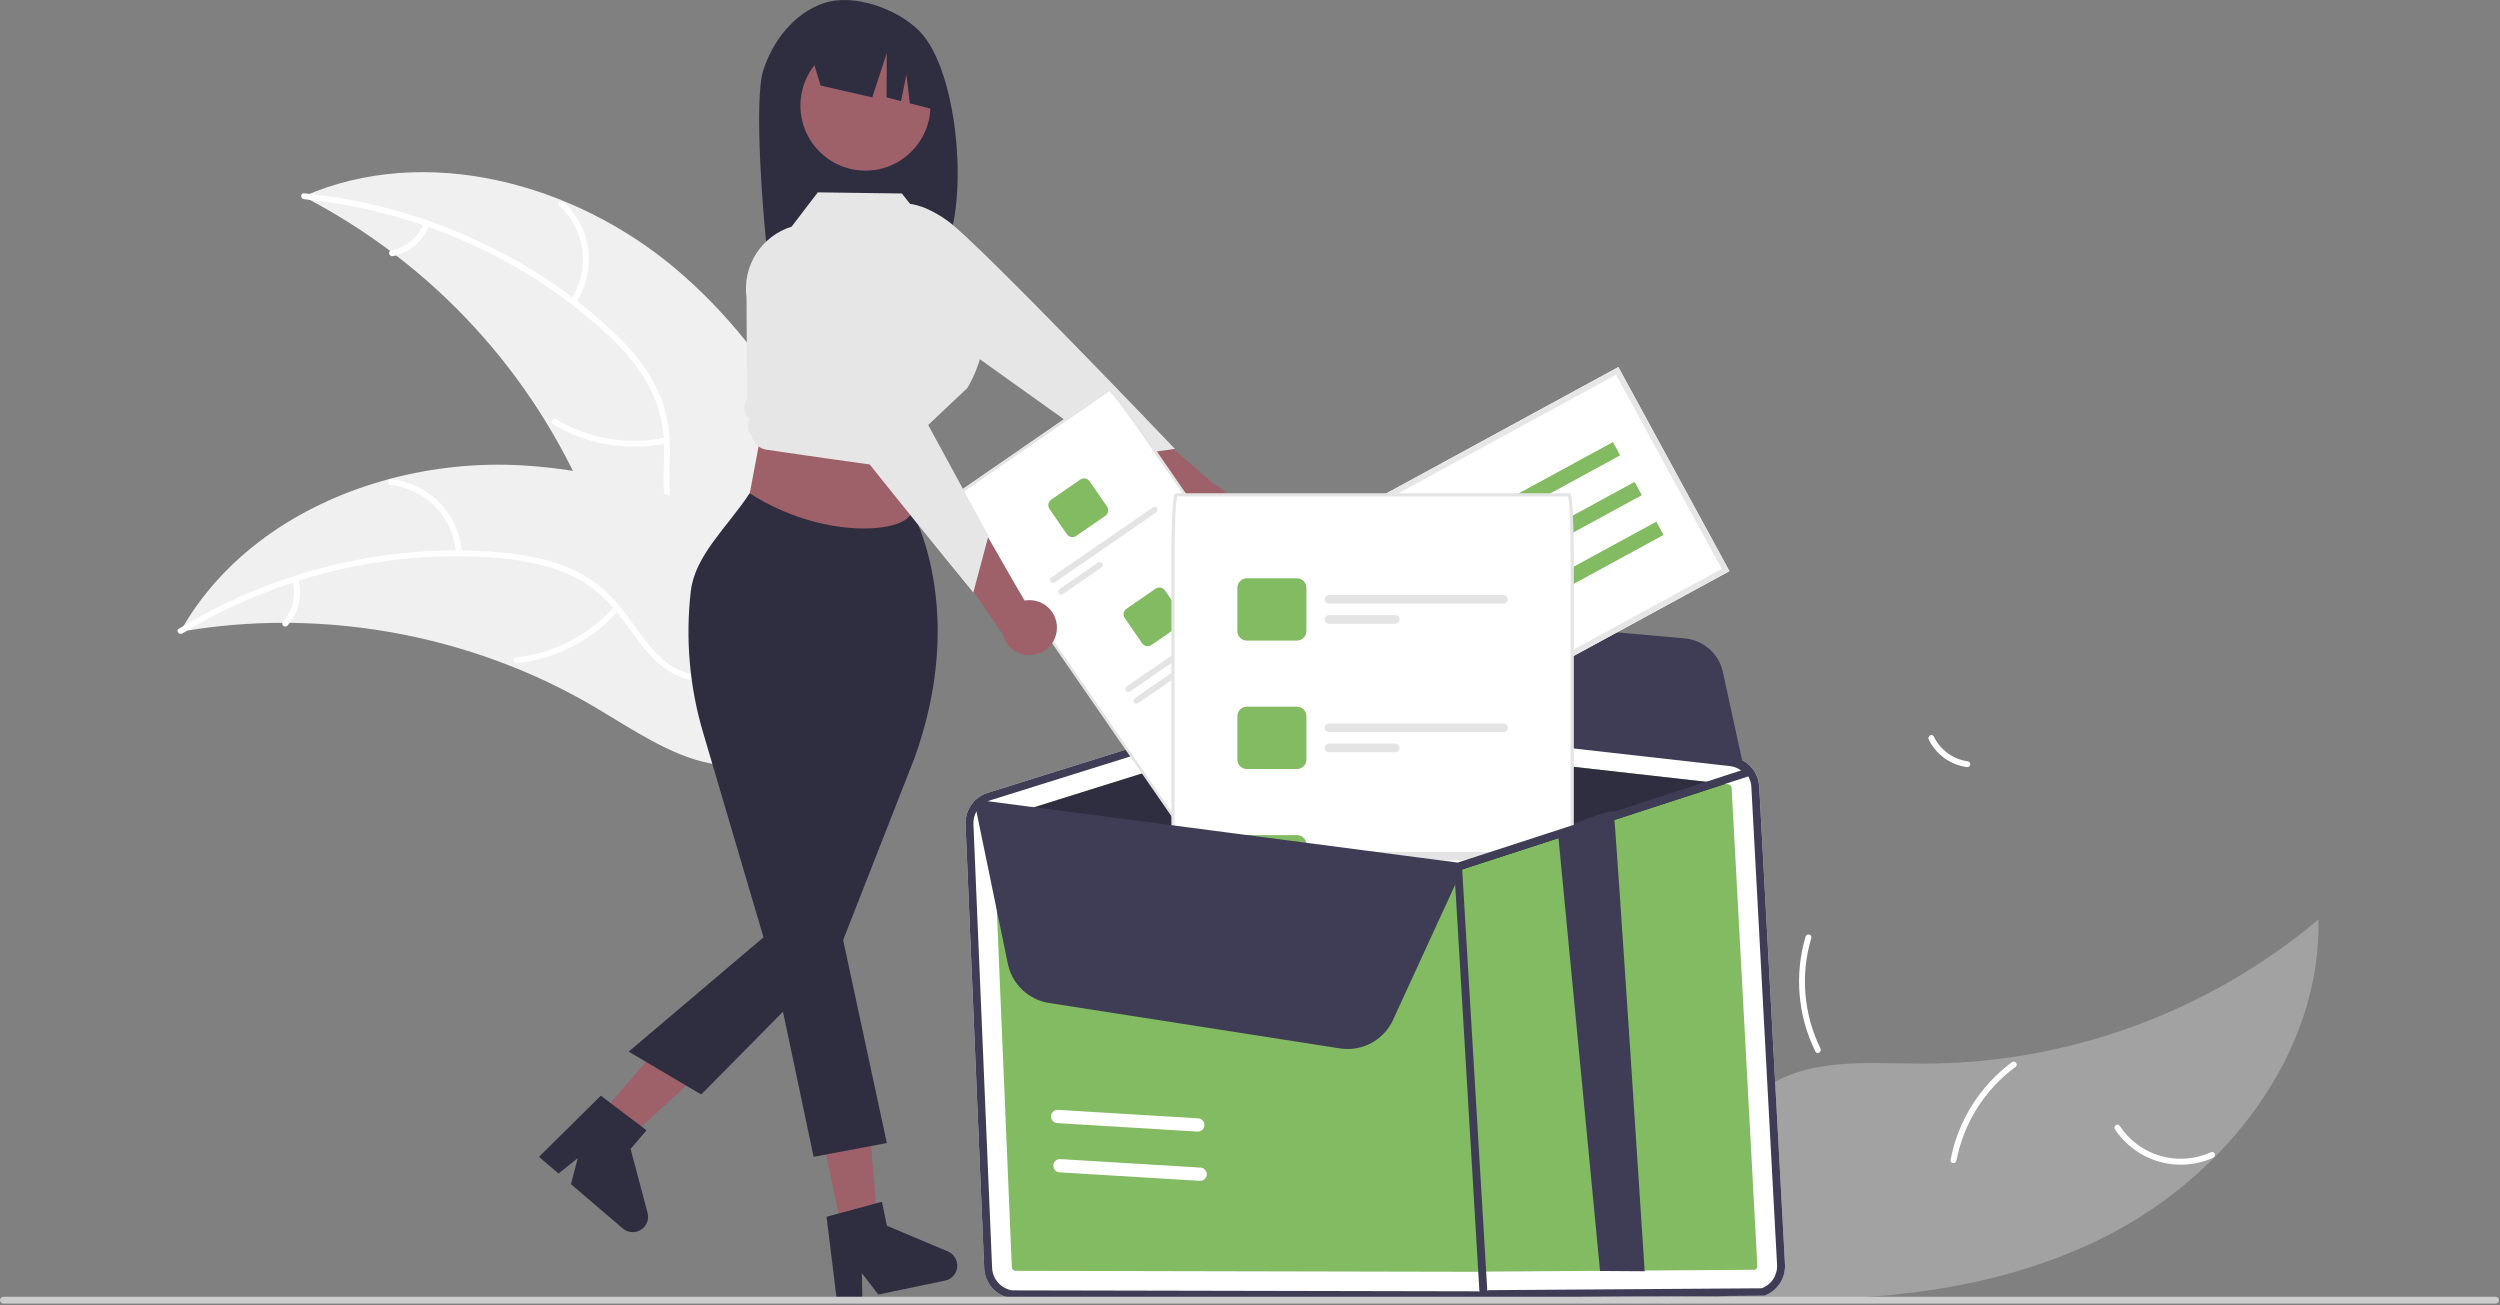 <svg width="862" height="450" viewBox="0 0 862 450" fill="none" xmlns="http://www.w3.org/2000/svg">
<rect x="0" y="0" width="862" height="450" fill="#808080" stroke="none"/>
<g clip-path="url(#clip0_687_847)">
<path d="M263.118 24.476C266.37 14.11 273.766 4.603 283.995 1.099C294.225 -2.405 309.204 2.933 316.894 10.597C330.961 24.617 334.394 72.779 324.73 87.999C322.807 87.897 316.174 87.822 314.228 87.749L311.476 78.576V87.659C296.29 87.189 280.479 87.483 264.661 87.787C263.243 77.011 259.865 34.841 263.118 24.476Z" fill="#2F2E41"/>
<path d="M413.454 184.857C412.088 184.674 410.778 184.193 409.618 183.45C408.457 182.706 407.474 181.717 406.737 180.552C406 179.387 405.527 178.074 405.352 176.707C405.177 175.34 405.304 173.951 405.724 172.638L378.92 152.53L395.311 146.654L418.252 166.65C420.411 167.501 422.183 169.116 423.231 171.186C424.279 173.257 424.532 175.64 423.94 177.884C423.349 180.128 421.955 182.078 420.022 183.363C418.089 184.648 415.753 185.179 413.454 184.857Z" fill="#9E616A"/>
<path d="M306.973 79.463L309.537 70.389C309.537 70.389 315.932 68.304 326.845 76.219C337.758 84.134 405.122 154.783 405.122 154.783L385.067 157.588L323.771 113.799L306.973 79.463Z" fill="#E6E6E6"/>
<path d="M726.64 426.012C767.664 405.063 800.325 363.06 799.424 317.006C761.071 349.228 712.556 366.845 662.464 366.741C643.146 366.63 621.671 364.496 606.657 376.653C597.315 384.218 592.418 396.2 590.968 408.133C589.519 420.066 591.146 432.134 592.77 444.044L591.762 446.871C637.717 450.024 685.616 446.96 726.64 426.012Z" fill="#F0F0F0" fill-opacity="0.3"/>
<path d="M729.262 389.427C732.835 394.803 738.203 398.734 744.407 400.518C750.612 402.302 757.248 401.823 763.131 399.166C764.32 398.624 763.534 396.751 762.344 397.294C756.87 399.778 750.688 400.224 744.914 398.551C739.14 396.878 734.154 393.196 730.857 388.17C730.139 387.079 728.548 388.341 729.262 389.427Z" fill="white"/>
<path d="M674.579 400.169C677.07 387.21 684.354 375.666 694.978 367.838C696.031 367.064 694.774 365.47 693.722 366.244C682.681 374.41 675.126 386.439 672.563 399.93C672.32 401.216 674.337 401.449 674.579 400.169Z" fill="white"/>
<path d="M627.703 361.541C621.89 349.694 620.755 336.091 624.525 323.445C624.9 322.192 622.936 321.677 622.562 322.928C618.663 336.096 619.873 350.249 625.95 362.564C626.53 363.737 628.28 362.708 627.703 361.541Z" fill="white"/>
<path d="M678.611 262.523C676.082 262.185 673.676 261.224 671.61 259.727C669.544 258.23 667.882 256.244 666.773 253.946C666.209 252.765 664.458 253.796 665.02 254.968C666.256 257.502 668.094 259.694 670.373 261.353C672.652 263.012 675.303 264.087 678.094 264.486C678.354 264.545 678.627 264.504 678.857 264.369C679.087 264.235 679.258 264.018 679.334 263.763C679.401 263.502 679.363 263.226 679.227 262.994C679.092 262.762 678.87 262.592 678.611 262.523Z" fill="white"/>
<path d="M233.219 92.902C198.077 63.122 146.73 49.174 104.582 67.757C149.097 90.727 184.053 128.702 203.264 174.964C210.608 192.832 216.916 213.471 233.921 222.639C244.502 228.343 257.446 228.244 269.015 224.982C280.585 221.72 291.094 215.567 301.457 209.477L304.454 209.318C289.65 165.698 268.361 122.682 233.219 92.902Z" fill="#F0F0F0"/>
<path d="M104.849 68.686C142.395 72.368 179.007 88.069 207.173 113.252C213.262 118.697 218.965 124.75 223.085 131.849C227.048 138.8 229.077 146.685 228.962 154.685C229.004 162.146 228.184 169.784 230.039 177.105C231.995 184.822 237.276 190.774 244.222 194.489C252.719 199.035 262.344 200.257 271.797 201.124C282.294 202.088 293.211 202.922 302.442 208.512C303.56 209.189 304.546 207.414 303.429 206.738C287.369 197.012 267.554 201.333 250.412 195.038C242.413 192.1 235.252 186.735 232.52 178.376C230.131 171.066 230.971 163.19 230.993 155.635C231.016 147.702 229.732 140.204 226.079 133.092C222.342 125.817 216.863 119.529 210.94 113.952C197.413 101.407 181.999 91.067 165.26 83.311C146.206 74.352 125.76 68.719 104.806 66.656C103.509 66.528 103.56 68.559 104.849 68.686Z" fill="white"/>
<path d="M198.451 104.583C202.034 99.214 203.593 92.745 202.848 86.333C202.102 79.921 199.102 73.982 194.382 69.577C193.424 68.689 192 70.136 192.959 71.026C197.361 75.119 200.156 80.651 200.837 86.624C201.519 92.597 200.043 98.616 196.677 103.596C195.946 104.679 197.724 105.66 198.451 104.583Z" fill="white"/>
<path d="M229.439 150.899C216.521 153.596 203.061 151.324 191.744 144.538C190.623 143.865 189.637 145.639 190.757 146.312C202.547 153.352 216.559 155.687 229.996 152.851C231.276 152.58 230.713 150.629 229.439 150.899Z" fill="white"/>
<path d="M146.123 77.043C145.169 79.409 143.642 81.502 141.68 83.133C139.718 84.763 137.381 85.881 134.88 86.386C133.597 86.64 134.162 88.591 135.436 88.338C138.197 87.768 140.776 86.53 142.948 84.733C145.12 82.936 146.819 80.635 147.897 78.03C148.019 77.793 148.046 77.518 147.973 77.262C147.9 77.005 147.732 76.787 147.503 76.649C147.268 76.52 146.991 76.489 146.732 76.562C146.474 76.636 146.255 76.809 146.123 77.043Z" fill="white"/>
<path d="M62.119 217.825C62.925 217.688 63.731 217.552 64.549 217.428C75.392 215.651 86.362 214.758 97.351 214.758C98.2 214.745 99.061 214.744 99.91 214.755C126.383 215.037 152.573 220.231 177.15 230.074C186.926 234 196.389 238.663 205.458 244.025C217.981 251.43 230.971 260.455 244.802 263.21C246.242 263.513 247.699 263.727 249.166 263.851L304.417 212.986C304.484 212.807 304.564 212.641 304.632 212.461L306.931 210.531C306.483 210.222 306.011 209.911 305.563 209.602C305.303 209.422 305.032 209.253 304.772 209.072C304.596 208.955 304.418 208.839 304.265 208.724C304.206 208.685 304.147 208.646 304.1 208.62C303.947 208.504 303.793 208.413 303.652 208.311C301.02 206.565 298.371 204.834 295.706 203.119C295.694 203.107 295.694 203.107 295.67 203.105C275.326 190.09 253.718 178.659 231.061 170.871C230.379 170.637 229.686 170.39 228.979 170.179C218.747 166.725 208.25 164.114 197.592 162.37C191.753 161.434 185.871 160.794 179.967 160.453C164.712 159.601 149.417 161.154 134.644 165.055C105.195 172.835 78.563 189.947 63.268 215.835C62.877 216.498 62.498 217.15 62.119 217.825Z" fill="#F0F0F0"/>
<path d="M62.889 218.412C95.084 198.747 133.77 189.24 171.421 192.389C179.561 193.07 187.759 194.47 195.323 197.657C202.672 200.821 209.039 205.895 213.764 212.352C218.29 218.284 222.233 224.877 228.122 229.605C234.33 234.589 242.13 236.162 249.913 234.947C259.435 233.46 267.855 228.641 275.925 223.642C284.886 218.092 294.105 212.185 304.841 211.09C306.142 210.958 305.86 208.947 304.561 209.079C285.883 210.984 272.662 226.363 255.186 231.658C247.031 234.128 238.082 234.156 230.868 229.126C224.56 224.728 220.488 217.934 215.957 211.888C211.2 205.54 205.66 200.327 198.461 196.848C191.098 193.289 182.937 191.566 174.85 190.68C156.497 188.808 137.964 189.832 119.929 193.717C99.322 198.036 79.605 205.849 61.632 216.817C60.52 217.496 61.784 219.087 62.889 218.412Z" fill="white"/>
<path d="M159.237 190.72C158.866 184.275 156.215 178.172 151.76 173.501C147.304 168.829 141.333 165.894 134.913 165.219C133.613 165.087 133.347 167.1 134.648 167.232C140.628 167.85 146.189 170.585 150.33 174.943C154.47 179.302 156.916 184.996 157.226 191C157.295 192.304 159.305 192.017 159.237 190.72Z" fill="white"/>
<path d="M211.863 209.042C203.173 218.973 191.058 225.264 177.936 226.659C176.636 226.796 176.917 228.807 178.216 228.67C191.869 227.192 204.462 220.62 213.483 210.266C214.342 209.279 212.718 208.06 211.863 209.042Z" fill="white"/>
<path d="M100.874 200.235C101.538 202.698 101.579 205.288 100.994 207.772C100.409 210.255 99.216 212.554 97.523 214.463C96.651 215.439 98.277 216.657 99.142 215.687C101.003 213.57 102.317 211.029 102.97 208.286C103.622 205.544 103.593 202.683 102.885 199.955C102.84 199.692 102.696 199.456 102.484 199.296C102.271 199.135 102.005 199.061 101.74 199.089C101.474 199.128 101.234 199.27 101.072 199.484C100.909 199.698 100.839 199.968 100.874 200.235Z" fill="white"/>
<path d="M606.581 271.148C606.435 268.584 605.386 266.154 603.62 264.29C601.854 262.426 599.484 261.247 596.931 260.963L439.871 243.241C438.365 243.069 436.839 243.214 435.393 243.667L399.363 254.947L378.691 261.426L340.54 273.368C338.237 274.092 336.24 275.56 334.861 277.541C333.482 279.522 332.799 281.905 332.92 284.316L339.36 437.391C339.497 439.879 340.478 442.246 342.142 444.101C343.806 445.955 346.052 447.187 348.51 447.593L508.876 447.943C509.629 448.065 510.393 448.106 511.155 448.064C512.265 448.01 513.36 447.786 514.403 447.4L608.376 446.751C610.566 445.945 612.437 444.454 613.713 442.5C614.988 440.546 615.6 438.232 615.456 435.903L606.581 271.148Z" fill="white"/>
<path d="M350.022 438.18L510.387 438.527C510.621 438.566 510.862 438.544 511.085 438.462L605.046 437.817C605.322 437.718 605.558 437.532 605.718 437.287C605.878 437.041 605.954 436.751 605.934 436.458L597.07 271.7C597.048 271.381 596.916 271.079 596.696 270.847C596.477 270.615 596.183 270.466 595.866 270.426L594.809 270.302L438.799 252.717C438.727 252.707 438.655 252.705 438.583 252.711C438.466 252.714 438.349 252.733 438.237 252.766L350.359 280.286L343.385 282.464C343.099 282.557 342.852 282.741 342.681 282.987C342.51 283.234 342.424 283.53 342.437 283.83L348.879 436.9C348.895 437.212 349.017 437.509 349.225 437.742C349.433 437.975 349.714 438.129 350.022 438.18Z" fill="#83BB62"/>
<path d="M350.359 280.286L438.237 252.766C438.349 252.733 438.466 252.714 438.583 252.711C438.655 252.705 438.727 252.707 438.799 252.717L594.809 270.302L557.236 282.528L543.173 287.097L503.159 300.109C503.041 300.14 502.921 300.164 502.799 300.181C502.722 300.174 502.645 300.168 502.552 300.163L350.359 280.286Z" fill="#2F2E41"/>
<path d="M348.508 447.601L508.873 447.948C509.627 448.069 510.393 448.105 511.155 448.055C512.266 448.005 513.363 447.786 514.409 447.407L608.37 446.762C610.561 445.953 612.432 444.461 613.709 442.506C614.985 440.55 615.598 438.236 615.457 435.906L606.578 271.149C606.465 269.219 605.844 267.354 604.778 265.741C604.631 265.528 604.484 265.315 604.323 265.119C603.219 263.674 601.764 262.537 600.096 261.814C599.09 261.372 598.023 261.086 596.931 260.964L596.744 260.939L439.878 243.238C439.238 243.174 438.596 243.155 437.954 243.182C437.082 243.242 436.22 243.407 435.388 243.675L399.361 254.942L378.693 261.432L340.536 273.373C338.974 273.86 337.544 274.694 336.352 275.814C336.257 275.888 336.169 275.97 336.088 276.059C336.03 276.118 335.976 276.18 335.926 276.247C334.904 277.315 334.111 278.581 333.595 279.967C333.078 281.352 332.849 282.828 332.921 284.305L339.35 437.392C339.488 439.881 340.47 442.25 342.135 444.106C343.8 445.962 346.048 447.195 348.508 447.601ZM335.637 284.178C335.563 282.647 335.926 281.127 336.684 279.795C336.909 279.37 337.177 278.97 337.483 278.599C338.316 277.573 339.387 276.766 340.604 276.248C340.843 276.143 341.089 276.054 341.34 275.98L405.587 255.871L436.205 246.265C436.412 246.196 436.607 246.158 436.801 246.105C437.272 245.995 437.752 245.93 438.235 245.911C438.676 245.875 439.119 245.886 439.558 245.943L596.612 263.669C596.736 263.686 596.846 263.704 596.97 263.72C598.409 263.934 599.762 264.537 600.882 265.466C601.761 266.173 602.48 267.057 602.994 268.06C603.508 269.064 603.804 270.165 603.864 271.291L612.729 436.064C612.836 437.809 612.378 439.542 611.425 441.007C610.471 442.472 609.072 443.592 607.433 444.201L513.457 444.847C512.128 445.334 510.697 445.472 509.3 445.246L348.937 444.914C347.096 444.606 345.415 443.68 344.169 442.29C342.923 440.9 342.187 439.127 342.081 437.263L335.637 284.178Z" fill="#3F3D56"/>
<path d="M511.642 448.358C511.283 448.376 510.932 448.252 510.665 448.012C510.397 447.772 510.235 447.437 510.214 447.079L501.375 298.894C501.354 298.533 501.477 298.179 501.717 297.909C501.956 297.639 502.293 297.475 502.654 297.454L502.666 297.453C503.025 297.435 503.376 297.559 503.644 297.799C503.911 298.038 504.073 298.374 504.094 298.732L512.933 446.917C512.954 447.277 512.831 447.631 512.592 447.902C512.352 448.172 512.015 448.336 511.654 448.357L511.642 448.358Z" fill="#3F3D56"/>
<path d="M567.084 438.334L551.698 438.23L537.098 286.207C537.098 286.207 555.579 278.648 556.39 279.934C556.883 280.7 567.027 437.391 567.084 438.334Z" fill="#3F3D56"/>
<path d="M601.68 266.763L600.569 265.854C599.426 264.913 598.033 264.327 596.561 264.166L439.509 246.441C438.643 246.345 437.767 246.394 436.916 246.584L436.328 246.73L436.209 244.38L462.255 215.567C463.806 213.859 465.73 212.532 467.878 211.69C470.026 210.847 472.339 210.512 474.638 210.71L580.81 220.104C583.982 220.374 586.983 221.655 589.371 223.76C591.759 225.865 593.408 228.681 594.075 231.794L601.68 266.763Z" fill="#3F3D56"/>
<path d="M364.301 382.703C364.468 382.676 364.638 382.667 364.808 382.677L413.145 385.607C413.75 385.644 414.316 385.919 414.718 386.373C415.12 386.827 415.326 387.421 415.289 388.027C415.253 388.632 414.977 389.198 414.523 389.6C414.07 390.002 413.475 390.207 412.87 390.171L364.532 387.241C363.971 387.207 363.442 386.967 363.047 386.568C362.651 386.168 362.416 385.637 362.388 385.075C362.359 384.514 362.538 383.961 362.891 383.524C363.244 383.086 363.746 382.794 364.301 382.703Z" fill="white"/>
<path d="M365.111 399.684C365.279 399.656 365.449 399.648 365.618 399.658L413.956 402.588C414.561 402.624 415.127 402.9 415.529 403.354C415.931 403.807 416.136 404.402 416.1 405.007C416.063 405.612 415.788 406.178 415.334 406.58C414.88 406.982 414.285 407.188 413.68 407.151L365.343 404.222C364.782 404.188 364.253 403.948 363.857 403.548C363.461 403.149 363.227 402.618 363.198 402.056C363.17 401.495 363.349 400.942 363.702 400.505C364.055 400.067 364.557 399.775 365.111 399.684Z" fill="white"/>
<path d="M596.309 196.924L503.069 247.69L464.762 177.331L558.001 126.566L596.309 196.924Z" fill="white"/>
<path d="M596.309 196.924L503.069 247.69L464.762 177.331L558.001 126.566L596.309 196.924ZM503.851 245.041L593.66 196.143L557.22 129.215L467.41 178.113L503.851 245.041Z" fill="#E6E6E6"/>
<path d="M556.138 152.425L487.494 189.798L489.986 194.375L558.629 157.001L556.138 152.425Z" fill="#83BB62"/>
<path d="M563.612 166.153L494.969 203.526L497.46 208.103L566.104 170.729L563.612 166.153Z" fill="#83BB62"/>
<path d="M571.087 179.881L502.443 217.255L504.935 221.832L573.578 184.458L571.087 179.881Z" fill="#83BB62"/>
<path d="M383.837 134.922C382.874 133.843 382.545 133.733 382.203 133.969L329.143 170.578C328.805 170.811 328.785 171.156 329.442 172.425C331.176 175.109 333.296 178.279 335.616 181.641L403.884 280.588C410.283 289.862 415.843 297.164 416.276 296.865L469.336 260.256C469.769 259.957 464.916 252.168 458.517 242.893L390.249 143.947C387.934 140.592 385.728 137.493 383.837 134.922Z" fill="white"/>
<path d="M390.905 144.184C389.699 142.492 388.55 140.924 387.523 139.558C386.287 137.92 385.274 136.623 384.505 135.695C384.252 135.393 384.034 135.134 383.837 134.922C382.874 133.843 382.545 133.733 382.203 133.969L329.143 170.578C328.805 170.811 328.785 171.156 329.442 172.425C329.577 172.685 329.743 172.991 329.94 173.342C330.532 174.387 331.385 175.794 332.48 177.535C334.311 180.433 336.72 184.054 339.26 187.736L404.089 281.697C407.033 285.964 409.887 289.922 412.125 292.848C415.85 297.72 416.124 297.531 416.538 297.245L469.598 260.636C470.012 260.351 470.286 260.162 467.054 254.949C465.113 251.819 462.426 247.745 459.482 243.478L394.653 149.517C393.381 147.674 392.113 145.869 390.905 144.184ZM340.02 187.211C337.487 183.541 335.084 179.928 333.263 177.045C332.173 175.318 331.329 173.916 330.747 172.886C330.419 172.342 330.131 171.773 329.888 171.186L382.507 134.881C382.97 135.317 383.4 135.787 383.792 136.288C384.173 136.743 384.615 137.291 385.117 137.931C385.616 138.574 386.173 139.302 386.787 140.116C388.835 142.842 391.358 146.367 393.893 150.041L458.722 244.003C464.874 252.92 468.419 258.797 468.857 260.026L416.23 296.336C415.237 295.49 411.001 290.09 404.849 281.173L340.02 187.211Z" fill="#E4E4E4"/>
<path d="M372.492 165.356L362.446 172.287C361.943 172.635 361.598 173.169 361.487 173.771C361.377 174.373 361.51 174.994 361.857 175.498L367.86 184.199C368.209 184.702 368.742 185.046 369.344 185.157C369.946 185.267 370.567 185.134 371.071 184.788L381.117 177.857C381.619 177.508 381.963 176.974 382.073 176.373C382.184 175.771 382.052 175.15 381.706 174.646L375.703 165.945C375.354 165.442 374.821 165.098 374.219 164.987C373.617 164.877 372.996 165.01 372.492 165.356Z" fill="#83BB62"/>
<path d="M397.52 174.929L362.507 199.086C362.394 199.164 362.297 199.264 362.223 199.379C362.148 199.495 362.097 199.624 362.072 199.759C362.047 199.895 362.049 200.034 362.078 200.168C362.107 200.303 362.162 200.43 362.24 200.543C362.318 200.657 362.418 200.753 362.533 200.828C362.649 200.903 362.778 200.954 362.913 200.979C363.049 201.004 363.188 201.002 363.322 200.973C363.457 200.944 363.584 200.889 363.698 200.811L398.71 176.654C398.823 176.576 398.92 176.476 398.995 176.361C399.069 176.245 399.121 176.116 399.146 175.981C399.17 175.845 399.168 175.706 399.139 175.572C399.111 175.437 399.056 175.31 398.977 175.196C398.899 175.083 398.8 174.986 398.684 174.912C398.568 174.837 398.439 174.786 398.304 174.761C398.169 174.736 398.03 174.738 397.895 174.767C397.761 174.796 397.633 174.851 397.52 174.929Z" fill="#E4E4E4"/>
<path d="M378.595 193.953L365.297 203.129C365.183 203.207 365.087 203.306 365.012 203.422C364.937 203.537 364.886 203.667 364.861 203.802C364.836 203.937 364.838 204.076 364.867 204.211C364.896 204.345 364.951 204.473 365.029 204.586C365.107 204.699 365.207 204.796 365.322 204.871C365.438 204.946 365.567 204.997 365.703 205.022C365.838 205.047 365.977 205.044 366.111 205.016C366.246 204.987 366.373 204.932 366.487 204.854L379.785 195.678C380.014 195.521 380.17 195.278 380.221 195.005C380.271 194.732 380.21 194.45 380.052 194.221C379.895 193.992 379.652 193.835 379.379 193.785C379.106 193.735 378.824 193.796 378.595 193.953Z" fill="#E4E4E4"/>
<path d="M398.445 202.971L388.399 209.902C387.896 210.25 387.551 210.784 387.44 211.386C387.33 211.988 387.463 212.609 387.81 213.113L393.814 221.814C394.162 222.317 394.695 222.661 395.297 222.771C395.899 222.882 396.52 222.749 397.024 222.403L407.07 215.471C407.572 215.123 407.916 214.589 408.027 213.988C408.137 213.386 408.005 212.765 407.659 212.261L401.656 203.56C401.307 203.057 400.774 202.713 400.172 202.602C399.57 202.492 398.949 202.625 398.445 202.971Z" fill="#83BB62"/>
<path d="M423.473 212.544L388.461 236.701C388.232 236.859 388.075 237.101 388.025 237.374C387.975 237.648 388.035 237.93 388.193 238.158C388.351 238.387 388.593 238.544 388.867 238.594C389.14 238.644 389.422 238.584 389.651 238.426L424.663 214.269C424.776 214.191 424.873 214.091 424.948 213.976C425.023 213.86 425.074 213.731 425.099 213.596C425.123 213.46 425.121 213.321 425.093 213.187C425.064 213.052 425.009 212.925 424.93 212.811C424.852 212.698 424.753 212.601 424.637 212.527C424.522 212.452 424.392 212.401 424.257 212.376C424.122 212.351 423.983 212.353 423.848 212.382C423.714 212.411 423.586 212.466 423.473 212.544Z" fill="#E4E4E4"/>
<path d="M404.548 231.568L391.25 240.743C391.021 240.901 390.864 241.144 390.814 241.417C390.764 241.69 390.824 241.972 390.982 242.201C391.14 242.43 391.382 242.586 391.656 242.637C391.929 242.687 392.211 242.626 392.44 242.468L405.738 233.293C405.851 233.215 405.948 233.115 406.023 233C406.098 232.884 406.149 232.755 406.174 232.62C406.198 232.485 406.196 232.346 406.168 232.211C406.139 232.077 406.084 231.949 406.005 231.836C405.927 231.722 405.828 231.626 405.712 231.551C405.597 231.476 405.467 231.425 405.332 231.4C405.197 231.375 405.058 231.377 404.923 231.406C404.789 231.435 404.661 231.49 404.548 231.568Z" fill="#E4E4E4"/>
<path d="M424.398 240.586L414.352 247.517C413.849 247.865 413.504 248.399 413.393 249.001C413.283 249.603 413.416 250.224 413.763 250.728L419.767 259.429C420.115 259.932 420.648 260.276 421.25 260.386C421.852 260.497 422.473 260.364 422.977 260.018L433.023 253.086C433.525 252.738 433.869 252.204 433.98 251.603C434.09 251.001 433.958 250.38 433.612 249.876L427.609 241.175C427.26 240.672 426.727 240.328 426.125 240.217C425.523 240.107 424.902 240.239 424.398 240.586Z" fill="#83BB62"/>
<path d="M449.426 250.159L414.414 274.316C414.3 274.394 414.204 274.494 414.129 274.609C414.054 274.725 414.003 274.854 413.978 274.989C413.953 275.125 413.955 275.263 413.984 275.398C414.013 275.533 414.068 275.66 414.146 275.773C414.224 275.887 414.324 275.983 414.44 276.058C414.555 276.133 414.684 276.184 414.82 276.209C414.955 276.234 415.094 276.232 415.229 276.203C415.363 276.174 415.491 276.119 415.604 276.041L450.616 251.884C450.845 251.726 451.002 251.484 451.052 251.21C451.102 250.937 451.041 250.655 450.884 250.426C450.726 250.198 450.484 250.041 450.21 249.991C449.937 249.941 449.655 250.001 449.426 250.159Z" fill="#E4E4E4"/>
<path d="M430.501 269.183L417.203 278.358C417.09 278.437 416.993 278.536 416.918 278.652C416.843 278.767 416.792 278.897 416.767 279.032C416.742 279.167 416.744 279.306 416.773 279.441C416.802 279.575 416.857 279.703 416.935 279.816C417.013 279.929 417.113 280.026 417.229 280.101C417.344 280.176 417.473 280.227 417.609 280.252C417.744 280.276 417.883 280.274 418.018 280.246C418.152 280.217 418.28 280.162 418.393 280.083L431.691 270.908C431.92 270.75 432.077 270.508 432.127 270.235C432.177 269.962 432.116 269.679 431.959 269.451C431.801 269.222 431.559 269.065 431.285 269.015C431.012 268.965 430.73 269.025 430.501 269.183Z" fill="#E4E4E4"/>
<path d="M541.875 179.092C541.665 173.942 541.345 170.622 540.975 170.622H405.575C405.205 170.622 404.885 173.942 404.675 179.092C404.535 182.682 404.445 187.162 404.445 192.012V286.352L404.995 286.422L427.255 289.322L450.455 292.362L461.055 293.742L483.725 296.702L502.555 299.162C502.645 299.172 502.725 299.172 502.805 299.182C502.925 299.162 503.045 299.142 503.155 299.112L510.565 296.702L519.115 293.922L541.555 286.622L542.105 286.442V192.012C542.105 187.162 542.015 182.682 541.875 179.092Z" fill="white"/>
<path d="M542.325 176.862C542.255 175.522 542.185 174.442 542.105 173.582C542.049 172.684 541.922 171.791 541.725 170.912C541.505 170.072 541.255 170.072 540.975 170.072H405.575C405.295 170.072 405.045 170.072 404.825 170.912C404.631 171.835 404.504 172.771 404.445 173.712C404.375 174.552 404.305 175.592 404.235 176.862C404.015 180.912 403.895 186.292 403.895 192.012V286.272L404.445 286.352L404.995 286.422V192.012C404.995 187.032 405.085 182.812 405.215 179.482C405.239 176.697 405.463 173.916 405.885 171.162H540.675C541.097 173.913 541.321 176.69 541.345 179.472C541.465 182.802 541.555 187.022 541.555 192.012V286.622L542.655 286.262V192.012C542.655 186.292 542.535 180.912 542.325 176.862Z" fill="#E4E4E4"/>
<path d="M447.185 199.382H429.915C429.486 199.381 429.061 199.465 428.664 199.628C428.268 199.792 427.907 200.032 427.604 200.334C427.3 200.637 427.059 200.997 426.894 201.393C426.73 201.789 426.645 202.214 426.645 202.642V217.602C426.644 218.032 426.728 218.457 426.892 218.855C427.056 219.252 427.297 219.612 427.601 219.916C427.905 220.22 428.265 220.461 428.662 220.625C429.059 220.789 429.485 220.873 429.915 220.872H447.185C448.052 220.872 448.883 220.527 449.496 219.914C450.11 219.301 450.454 218.47 450.455 217.602V202.642C450.452 201.777 450.107 200.947 449.494 200.336C448.881 199.725 448.05 199.382 447.185 199.382Z" fill="#83BB62"/>
<path d="M518.424 205.172H458.224C457.832 205.172 457.455 205.328 457.178 205.606C456.9 205.883 456.744 206.26 456.744 206.652C456.744 207.045 456.9 207.421 457.178 207.699C457.455 207.976 457.832 208.132 458.224 208.132H518.424C518.817 208.132 519.193 207.976 519.471 207.699C519.748 207.421 519.904 207.045 519.904 206.652C519.904 206.26 519.748 205.883 519.471 205.606C519.193 205.328 518.817 205.172 518.424 205.172Z" fill="#E4E4E4"/>
<path d="M481.084 212.122H458.224C457.832 212.122 457.455 212.278 457.178 212.556C456.9 212.833 456.744 213.21 456.744 213.602C456.744 213.995 456.9 214.371 457.178 214.649C457.455 214.926 457.832 215.082 458.224 215.082H481.084C481.477 215.082 481.853 214.926 482.131 214.649C482.408 214.371 482.564 213.995 482.564 213.602C482.564 213.21 482.408 212.833 482.131 212.556C481.853 212.278 481.477 212.122 481.084 212.122Z" fill="#E4E4E4"/>
<path d="M447.185 243.662H429.915C429.047 243.663 428.216 244.007 427.603 244.62C426.989 245.234 426.645 246.065 426.645 246.932V261.892C426.645 262.759 426.989 263.591 427.603 264.204C428.216 264.817 429.047 265.162 429.915 265.162H447.185C448.051 265.16 448.882 264.815 449.495 264.202C450.107 263.59 450.453 262.759 450.455 261.892V246.932C450.453 246.066 450.107 245.235 449.495 244.622C448.882 244.01 448.051 243.664 447.185 243.662Z" fill="#83BB62"/>
<path d="M518.425 249.452H458.225C457.831 249.452 457.454 249.609 457.175 249.887C456.897 250.166 456.74 250.544 456.74 250.937C456.74 251.331 456.897 251.709 457.175 251.987C457.454 252.266 457.831 252.422 458.225 252.422H518.425C518.819 252.422 519.197 252.266 519.475 251.987C519.754 251.709 519.91 251.331 519.91 250.937C519.91 250.544 519.754 250.166 519.475 249.887C519.197 249.609 518.819 249.452 518.425 249.452Z" fill="#E4E4E4"/>
<path d="M481.085 256.402H458.225C457.831 256.402 457.454 256.559 457.175 256.837C456.897 257.116 456.74 257.493 456.74 257.887C456.74 258.281 456.897 258.659 457.175 258.937C457.454 259.216 457.831 259.372 458.225 259.372H481.085C481.479 259.372 481.857 259.216 482.135 258.937C482.414 258.659 482.57 258.281 482.57 257.887C482.57 257.493 482.414 257.116 482.135 256.837C481.857 256.559 481.479 256.402 481.085 256.402Z" fill="#E4E4E4"/>
<path d="M449.986 289.542C449.697 289.057 449.287 288.655 448.797 288.376C448.306 288.098 447.75 287.951 447.186 287.952H429.916C429.395 287.951 428.882 288.075 428.419 288.313C427.956 288.552 427.557 288.898 427.256 289.322L450.456 292.362V291.212C450.457 290.623 450.294 290.045 449.986 289.542Z" fill="#83BB62"/>
<path d="M518.425 293.742H461.055L483.725 296.702H510.565L519.115 293.922C518.905 293.801 518.667 293.739 518.425 293.742Z" fill="#E4E4E4"/>
<path d="M602.774 267.662C602.665 267.733 602.547 267.79 602.424 267.832L597.454 269.442L557.234 282.532L543.174 287.092L542.654 287.262L541.554 287.622L519.114 294.922L510.564 297.702L503.154 300.112C503.044 300.142 502.924 300.162 502.804 300.182C502.724 300.172 502.644 300.172 502.554 300.162L483.724 297.702L461.054 294.742L450.454 293.362L427.254 290.322L404.994 287.422L404.444 287.352L403.894 287.272L337.484 278.602L336.924 278.522C336.795 278.51 336.669 278.473 336.554 278.412C336.287 278.292 336.065 278.089 335.921 277.834C335.777 277.578 335.719 277.283 335.754 276.992C335.781 276.748 335.874 276.516 336.024 276.322C336.084 276.262 336.134 276.202 336.194 276.152C336.244 276.122 336.304 276.062 336.364 276.032C336.633 275.847 336.961 275.769 337.284 275.812L340.604 276.252L403.894 284.522L404.444 284.592L404.994 284.662L437.784 288.952L449.984 290.542L482.094 294.742L502.604 297.422L510.854 294.742L537.094 286.212L541.554 284.762L542.104 284.582L542.654 284.402L556.384 279.942L597.224 266.652L600.884 265.462L601.594 265.232C601.9 265.136 602.23 265.15 602.526 265.273C602.823 265.395 603.066 265.618 603.214 265.902C603.25 265.97 603.281 266.04 603.304 266.112C603.394 266.393 603.391 266.696 603.295 266.975C603.2 267.254 603.017 267.495 602.774 267.662Z" fill="#3F3D56"/>
<path d="M464.683 361.703C463.805 361.703 462.928 361.635 462.061 361.5L361.656 345.819C358.208 345.27 355.009 343.686 352.481 341.278C349.954 338.87 348.218 335.75 347.502 332.333L336.297 277.943L336.987 278.027L504.834 298.317L480.293 351.716C478.913 354.695 476.71 357.217 473.945 358.986C471.179 360.756 467.966 361.698 464.683 361.703Z" fill="#3F3D56"/>
<path d="M290.396 424.717L302.623 422.167L298.61 373.792L280.564 377.555L290.396 424.717Z" fill="#9E616A"/>
<path d="M284.994 419.547L288.649 449.245L288.657 449.305L288.942 449.245L297.335 447.493L297.177 438.98L302.848 446.35L308.278 445.222V445.214L319.242 442.928L320.13 442.747L323.514 442.041L325.861 441.552C326.739 441.367 327.556 440.961 328.235 440.373C328.913 439.785 329.431 439.034 329.739 438.191C330.048 437.348 330.136 436.44 329.997 435.553C329.858 434.666 329.495 433.83 328.944 433.121C328.521 432.585 328 432.134 327.41 431.79C327.334 431.753 327.259 431.708 327.184 431.67H327.177C327.063 431.61 326.951 431.557 326.831 431.504L326.628 431.414L323.04 429.903L323.025 429.895L313.557 425.909L305.811 422.645L304.089 414.365L302.021 414.929L289.085 418.434L284.994 419.547Z" fill="#2F2E41"/>
<path d="M206.363 385.222L215.859 393.337L251.675 360.573L237.661 348.597L206.363 385.222Z" fill="#9E616A"/>
<path d="M192.582 404.646L199.223 399.311L196.867 408.302L214.736 423.573C215.258 424.023 215.864 424.364 216.519 424.577C217.013 424.737 217.527 424.824 218.047 424.836C218.866 424.856 219.679 424.685 220.421 424.336C221.163 423.988 221.814 423.471 222.322 422.827C222.83 422.184 223.181 421.431 223.348 420.628C223.515 419.825 223.492 418.995 223.282 418.202L217.432 396.151L222.93 389.722L221.219 388.432L210.531 380.343L207.15 377.787L185.848 398.883L192.582 404.646Z" fill="#2F2E41"/>
<path d="M254.395 192.062L313.26 189.798L315.475 130.072L265.735 131.669L254.395 192.062Z" fill="#9E616A"/>
<path d="M298.408 58.83C310.788 58.83 320.825 48.794 320.825 36.413C320.825 24.032 310.788 13.995 298.408 13.995C286.027 13.995 275.99 24.032 275.99 36.413C275.99 48.794 286.027 58.83 298.408 58.83Z" fill="#9E616A"/>
<path d="M279.061 16.725L304.872 3.8C310.149 6.178 314.694 9.925 318.035 14.651C321.376 19.377 323.392 24.912 323.873 30.679L324.517 38.386L313.708 35.634L312.524 25.78L310.689 34.866L305.701 33.597L305.748 18.298L300.757 33.586L282.942 29.493L279.061 16.725Z" fill="#2F2E41"/>
<path d="M314.393 176.214C314.393 176.214 334.005 210.302 315.07 262.022L288.295 330.297L241.772 377.378L216.77 362.598L263.255 323.185L242.524 252.911C237.751 236.985 236.279 220.251 238.2 203.736C239.694 191.378 250.846 181.735 258.475 170.072C283.95 186.504 313.293 183.86 314.393 176.214Z" fill="#2F2E41"/>
<path d="M288.327 313.032L305.783 394.118L280.532 398.879L266.152 330.714L288.327 313.032Z" fill="#2F2E41"/>
<path d="M281.979 66.326L310.962 66.712L320.395 78.69C324.901 79.753 328.994 82.116 332.167 85.486C335.34 88.856 337.453 93.085 338.242 97.646L339.132 102.788C340.973 113.427 339.018 124.375 333.61 133.719L315.915 150.421L316.682 151.815C317.062 152.505 317.173 153.31 316.995 154.076C316.818 154.842 316.364 155.516 315.72 155.968C316.263 157.338 316.326 158.851 315.899 160.261L315.525 161.497C315.525 161.497 325.445 164.135 264.242 155.05C262.945 154.857 261.747 154.246 260.827 153.311C259.908 152.376 259.319 151.167 259.148 149.867C258.483 149.198 258.045 148.337 257.895 147.406C257.745 146.474 257.892 145.519 258.314 144.676L258.439 144.426L257.81 143.686C257.111 142.863 256.707 141.829 256.662 140.749C256.618 139.67 256.936 138.606 257.565 137.728L257.404 102.656C256.668 97.393 257.826 92.04 260.672 87.552C263.517 83.064 267.864 79.732 272.938 78.152L281.979 66.326Z" fill="#E6E6E6"/>
<path d="M364.422 216.262C364.407 214.883 364.091 213.525 363.494 212.282C362.898 211.039 362.036 209.943 360.97 209.069C359.903 208.195 358.659 207.566 357.323 207.225C355.987 206.885 354.593 206.841 353.238 207.098L336.554 178.039L328.721 193.59L345.766 218.801C346.347 221.048 347.733 223.003 349.66 224.296C351.587 225.589 353.922 226.131 356.222 225.818C358.521 225.505 360.626 224.359 362.138 222.598C363.649 220.837 364.462 218.582 364.422 216.262Z" fill="#9E616A"/>
<path d="M272.817 97.71L263.499 99.147C263.499 99.147 260.648 105.24 267.172 117.038C273.695 128.835 335.591 204.321 335.591 204.321L340.823 184.758L304.846 118.575L272.817 97.71Z" fill="#E6E6E6"/>
<path d="M860.485 449.488H1.191C0.876 449.487 0.574 449.362 0.351 449.138C0.129 448.915 0.004 448.613 0.004 448.298C0.004 447.983 0.129 447.68 0.351 447.457C0.574 447.234 0.876 447.108 1.191 447.107H860.485C860.801 447.107 861.104 447.232 861.327 447.456C861.55 447.679 861.676 447.982 861.676 448.298C861.676 448.614 861.55 448.916 861.327 449.14C861.104 449.363 860.801 449.488 860.485 449.488Z" fill="#CCCCCC"/>
</g>
<defs>
<clipPath id="clip0_687_847">
<rect width="861.675" height="449.488" fill="white"/>
</clipPath>
</defs>
</svg>
